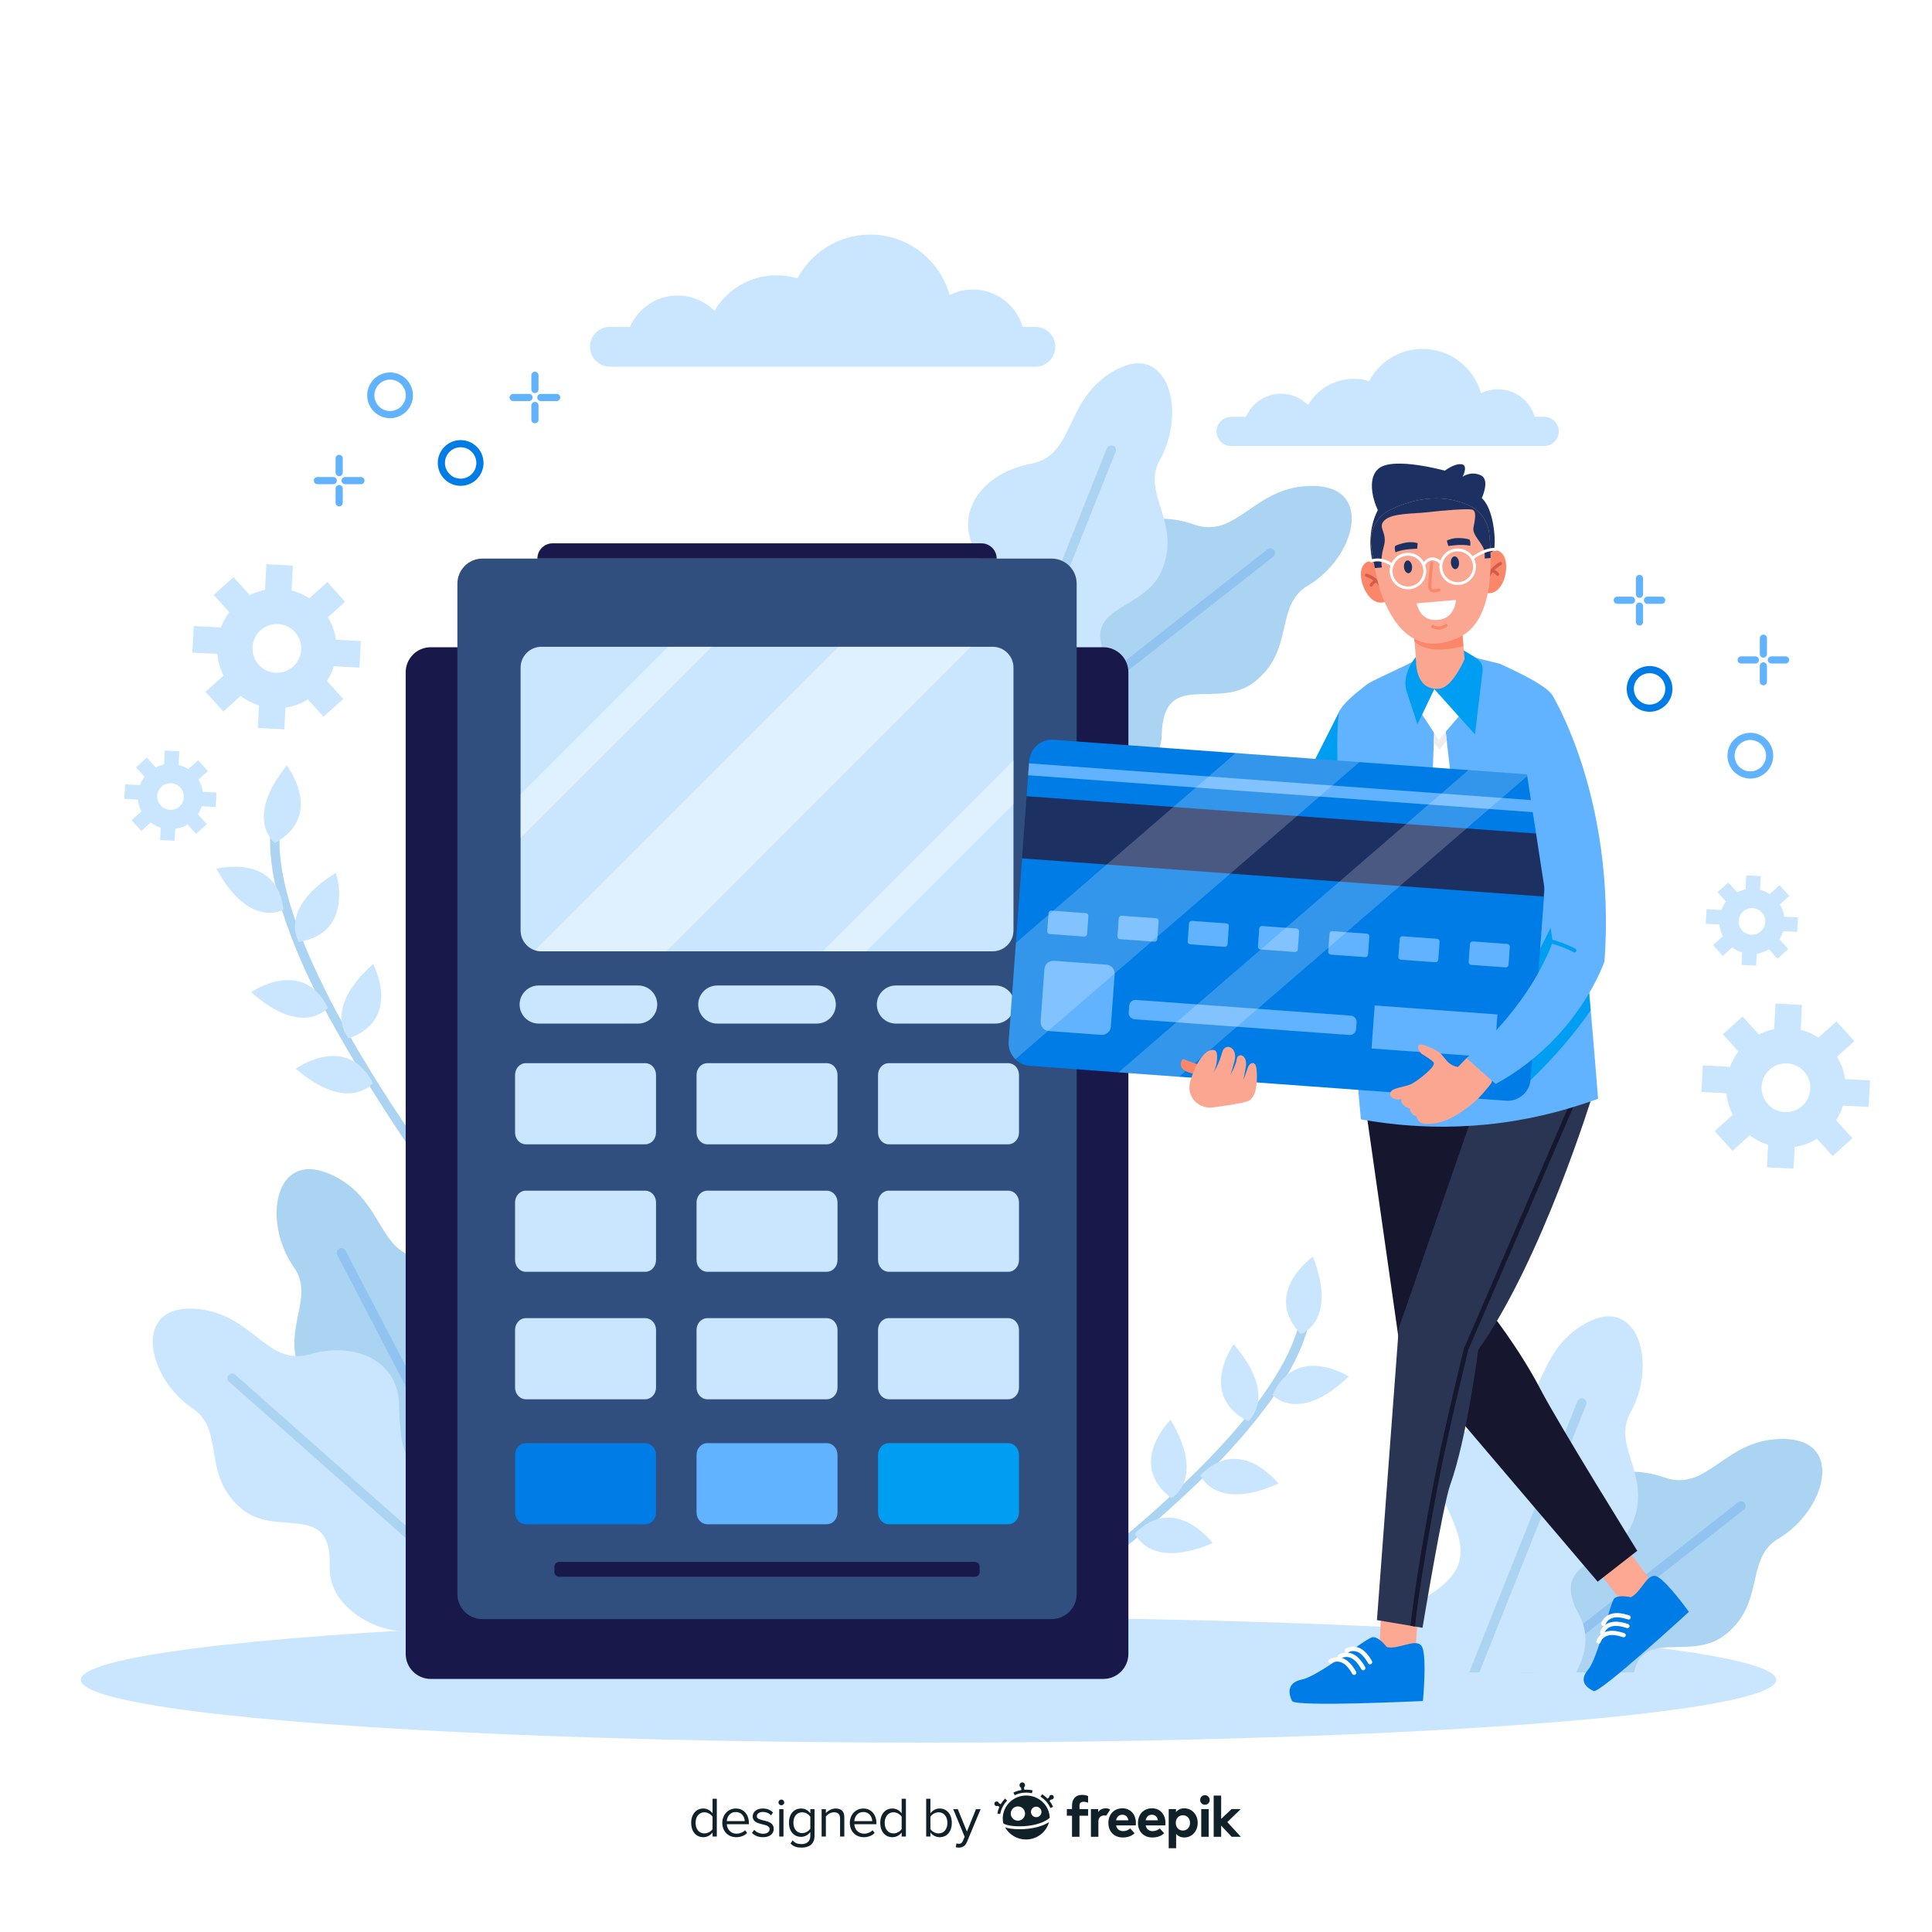 <?xml version="1.0" encoding="utf-8"?>
<!-- Generator: Adobe Illustrator 27.5.0, SVG Export Plug-In . SVG Version: 6.00 Build 0)  -->
<svg version="1.1" xmlns="http://www.w3.org/2000/svg" xmlns:xlink="http://www.w3.org/1999/xlink" x="0px" y="0px"
	 viewBox="0 0 500 500" style="enable-background:new 0 0 500 500;" xml:space="preserve">
<g id="BACKGROUND">
	<rect style="fill:#FFFFFF;" width="500" height="500"/>
</g>
<g id="OBJECTS">
	<g>
		<path style="fill:#CAE6FE;" d="M273.123,89.751c0,1.414-0.577,2.704-1.515,3.637c-0.927,0.939-2.217,1.516-3.631,1.516H157.833
			c-2.829,0-5.146-2.318-5.146-5.152c0-1.415,0.577-2.704,1.516-3.637c0.927-0.939,2.217-1.516,3.631-1.516h5.206
			c2.056-4.778,6.805-8.118,12.331-8.118c3.72,0,7.083,1.515,9.52,3.958c3.245-5.503,9.229-9.199,16.081-9.199
			c1.884,0,3.697,0.285,5.408,0.802c3.584-6.739,10.667-11.327,18.833-11.327c9.806,0,18.054,6.62,20.544,15.63
			c1.807-0.903,3.845-1.42,6.008-1.42c6.115,0,11.274,4.083,12.896,9.675h3.316C270.805,84.599,273.123,86.916,273.123,89.751z"/>
		<path style="fill:#CAE6FE;" d="M403.406,111.653c0,1.04-0.424,1.989-1.114,2.675c-0.682,0.69-1.63,1.114-2.67,1.114h-81
			c-2.081,0-3.785-1.705-3.785-3.789c0-1.04,0.424-1.989,1.115-2.675c0.682-0.691,1.63-1.115,2.67-1.115h3.828
			c1.512-3.514,5.004-5.97,9.068-5.97c2.736,0,5.209,1.114,7.001,2.91c2.386-4.047,6.787-6.765,11.826-6.765
			c1.385,0,2.718,0.21,3.977,0.59c2.635-4.956,7.845-8.33,13.85-8.33c7.211,0,13.277,4.869,15.108,11.494
			c1.328-0.664,2.827-1.045,4.418-1.045c4.497,0,8.291,3.002,9.484,7.115h2.439C401.702,107.864,403.406,109.569,403.406,111.653z"
			/>
		<path style="fill:#CAE6FE;" d="M459.14,266.35c-1.362,0.273-2.69,0.729-3.955,1.373l-4.204-4.666l-5.113,4.607l4.026,4.466
			c-0.935,1.225-1.662,2.559-2.182,3.959l-7.024-0.365l-0.358,6.873l6.48,0.336c0.177,1.926,0.71,3.822,1.611,5.591l-4.666,4.206
			l4.607,5.113l4.466-4.025c1.455,1.11,3.068,1.922,4.759,2.448l-0.304,5.828l6.873,0.357l0.292-5.63
			c2.023-0.294,3.999-0.995,5.807-2.096l4.024,4.466l5.113-4.607l-4.206-4.666c0.772-1.192,1.364-2.465,1.776-3.791l6.638,0.346
			l0.358-6.873l-6.441-0.334c-0.294-2.023-0.995-4-2.096-5.807l4.466-4.024l-4.607-5.113l-4.666,4.204
			c-1.431-0.925-2.979-1.606-4.591-2.015l0.335-6.439l-6.873-0.358L459.14,266.35z M466.89,277.285
			c2.329,2.584,2.12,6.58-0.464,8.909c-2.584,2.329-6.58,2.12-8.909-0.464c-2.329-2.584-2.121-6.58,0.464-8.909
			C460.565,274.493,464.561,274.701,466.89,277.285z"/>
		<path style="fill:#CAE6FE;" d="M68.581,152.65c-1.362,0.273-2.691,0.73-3.956,1.373l-4.204-4.666l-5.113,4.607l4.026,4.466
			c-0.935,1.225-1.662,2.559-2.182,3.959l-7.024-0.365l-0.359,6.873l6.48,0.336c0.177,1.926,0.71,3.822,1.611,5.591l-4.666,4.206
			l4.607,5.113l4.466-4.025c1.455,1.109,3.068,1.922,4.759,2.448l-0.303,5.828l6.873,0.357l0.292-5.63
			c2.023-0.294,3.999-0.995,5.807-2.096l4.024,4.466l5.113-4.607l-4.206-4.666c0.772-1.192,1.364-2.465,1.776-3.791l6.638,0.346
			l0.358-6.873l-6.441-0.334c-0.294-2.023-0.995-3.999-2.096-5.807l4.466-4.024l-4.607-5.113l-4.666,4.204
			c-1.431-0.925-2.979-1.606-4.591-2.015l0.335-6.439l-6.873-0.358L68.581,152.65z M76.33,163.586
			c2.329,2.584,2.12,6.58-0.464,8.909c-2.584,2.329-6.58,2.12-8.909-0.464c-2.329-2.584-2.121-6.58,0.464-8.909
			C70.005,160.794,74.001,161.002,76.33,163.586z"/>
		<path style="fill:#CAE6FE;" d="M451.738,230.179c-0.744,0.149-1.47,0.399-2.162,0.75l-2.298-2.55l-2.794,2.518l2.2,2.441
			c-0.511,0.669-0.908,1.399-1.193,2.164l-3.839-0.2l-0.196,3.756l3.541,0.184c0.097,1.053,0.388,2.089,0.88,3.055l-2.55,2.299
			l2.518,2.794l2.441-2.2c0.796,0.606,1.677,1.05,2.601,1.338l-0.166,3.185l3.756,0.195l0.16-3.077
			c1.106-0.161,2.186-0.543,3.174-1.145l2.199,2.441l2.794-2.518l-2.299-2.55c0.422-0.652,0.745-1.348,0.971-2.072l3.628,0.189
			l0.196-3.756l-3.52-0.183c-0.161-1.106-0.543-2.186-1.146-3.174l2.441-2.199l-2.518-2.794l-2.55,2.298
			c-0.782-0.506-1.628-0.878-2.509-1.101l0.183-3.519l-3.756-0.196L451.738,230.179z M455.973,236.155
			c1.272,1.412,1.159,3.596-0.253,4.869c-1.412,1.273-3.596,1.159-4.869-0.253c-1.273-1.412-1.159-3.596,0.253-4.869
			C452.516,234.629,454.7,234.743,455.973,236.155z"/>
		<path style="fill:#CAE6FE;" d="M42.46,197.86c-0.744,0.149-1.471,0.399-2.162,0.75l-2.298-2.55l-2.794,2.518l2.2,2.441
			c-0.511,0.669-0.908,1.399-1.193,2.164l-3.839-0.2l-0.196,3.756l3.541,0.184c0.097,1.053,0.388,2.089,0.88,3.055l-2.55,2.299
			l2.518,2.794l2.441-2.2c0.796,0.606,1.677,1.05,2.601,1.338l-0.166,3.185l3.756,0.195l0.16-3.077
			c1.106-0.161,2.186-0.543,3.174-1.145l2.199,2.441l2.794-2.518l-2.299-2.55c0.422-0.652,0.745-1.347,0.971-2.072l3.628,0.189
			l0.196-3.756l-3.52-0.183c-0.161-1.106-0.543-2.186-1.146-3.174l2.441-2.199l-2.518-2.794l-2.55,2.298
			c-0.782-0.506-1.628-0.878-2.509-1.101l0.183-3.519l-3.756-0.196L42.46,197.86z M46.695,203.837
			c1.273,1.412,1.159,3.596-0.253,4.869c-1.413,1.272-3.596,1.159-4.869-0.253c-1.273-1.412-1.159-3.596,0.253-4.869
			C43.239,202.311,45.423,202.424,46.695,203.837z"/>
	</g>
	<ellipse style="fill:#CAE6FE;" cx="240.29" cy="434.738" rx="219.382" ry="16.262"/>
	<g>
		<g>
			<g>
				<path style="fill:#61B3FF;" d="M452.987,189.65c3.264,0,5.92,2.656,5.92,5.92c0,3.264-2.656,5.92-5.92,5.92
					c-3.264,0-5.92-2.656-5.92-5.92C447.067,192.306,449.723,189.65,452.987,189.65z M452.987,199.633
					c2.24,0,4.063-1.822,4.063-4.063c0-2.24-1.822-4.063-4.063-4.063c-2.24,0-4.063,1.822-4.063,4.063
					C448.924,197.81,450.746,199.633,452.987,199.633z"/>
			</g>
			<g>
				<g>
					<path style="fill:#007CE6;" d="M426.909,172.364c3.264,0,5.92,2.656,5.92,5.92c0,3.264-2.656,5.92-5.92,5.92
						c-3.264,0-5.92-2.656-5.92-5.92C420.989,175.02,423.645,172.364,426.909,172.364z M426.909,182.346
						c2.24,0,4.063-1.822,4.063-4.063c0-2.24-1.822-4.063-4.063-4.063c-2.24,0-4.063,1.822-4.063,4.063
						C422.846,180.524,424.669,182.346,426.909,182.346z"/>
				</g>
			</g>
			<g>
				<g>
					<g>
						<path style="fill:#61B3FF;" d="M424.295,155.945c0.513,0,0.928,0.416,0.928,0.929v4.095c0,0.513-0.416,0.928-0.928,0.928
							s-0.929-0.416-0.929-0.928v-4.095C423.366,156.361,423.782,155.945,424.295,155.945z"/>
					</g>
					<g>
						<path style="fill:#61B3FF;" d="M424.295,148.779c0.513,0,0.928,0.416,0.928,0.928v4.095c0,0.513-0.416,0.928-0.928,0.928
							s-0.929-0.416-0.929-0.928v-4.095C423.366,149.195,423.782,148.779,424.295,148.779z"/>
					</g>
				</g>
				<g>
					<g>
						<path style="fill:#61B3FF;" d="M418.547,154.409h3.679c0.513,0,0.929,0.416,0.929,0.929c0,0.513-0.416,0.929-0.929,0.929
							h-3.679c-0.513,0-0.928-0.416-0.928-0.929C417.618,154.825,418.034,154.409,418.547,154.409z"/>
					</g>
					<g>
						<path style="fill:#61B3FF;" d="M426.364,154.409h3.678c0.513,0,0.928,0.416,0.928,0.929c0,0.513-0.416,0.929-0.928,0.929
							h-3.678c-0.513,0-0.929-0.416-0.929-0.929C425.436,154.825,425.851,154.409,426.364,154.409z"/>
					</g>
				</g>
			</g>
			<g>
				<g>
					<g>
						<g>
							<path style="fill:#61B3FF;" d="M456.362,171.403c0.513,0,0.929,0.416,0.929,0.928v4.095c0,0.513-0.416,0.928-0.929,0.928
								c-0.513,0-0.929-0.416-0.929-0.928v-4.095C455.433,171.819,455.849,171.403,456.362,171.403z"/>
						</g>
						<g>
							<path style="fill:#61B3FF;" d="M456.362,164.237c0.513,0,0.929,0.416,0.929,0.929v4.095c0,0.513-0.416,0.929-0.929,0.929
								c-0.513,0-0.929-0.416-0.929-0.929v-4.095C455.433,164.653,455.849,164.237,456.362,164.237z"/>
						</g>
					</g>
					<g>
						<g>
							<path style="fill:#61B3FF;" d="M450.614,169.867h3.679c0.513,0,0.929,0.416,0.929,0.929c0,0.513-0.416,0.929-0.929,0.929
								h-3.679c-0.513,0-0.928-0.416-0.928-0.929C449.685,170.283,450.101,169.867,450.614,169.867z"/>
						</g>
						<g>
							<path style="fill:#61B3FF;" d="M458.431,169.867h3.679c0.513,0,0.928,0.416,0.928,0.929c0,0.513-0.416,0.929-0.928,0.929
								h-3.679c-0.513,0-0.928-0.416-0.928-0.929C457.503,170.283,457.919,169.867,458.431,169.867z"/>
						</g>
					</g>
				</g>
			</g>
		</g>
		<g>
			<g>
				<g>
					<path style="fill:#61B3FF;" d="M100.952,108.231c-3.264,0-5.92-2.656-5.92-5.92c0-3.264,2.656-5.92,5.92-5.92
						s5.92,2.656,5.92,5.92C106.871,105.576,104.216,108.231,100.952,108.231z M100.952,106.374c2.24,0,4.063-1.823,4.063-4.063
						c0-2.24-1.822-4.063-4.063-4.063c-2.24,0-4.063,1.823-4.063,4.063C96.889,104.552,98.711,106.374,100.952,106.374z"/>
				</g>
			</g>
			<g>
				<g>
					<path style="fill:#007CE6;" d="M119.216,125.734c-3.264,0-5.92-2.656-5.92-5.92c0-3.264,2.656-5.92,5.92-5.92
						c3.264,0,5.92,2.656,5.92,5.92C125.136,123.078,122.48,125.734,119.216,125.734z M119.216,123.877
						c2.24,0,4.063-1.823,4.063-4.063c0-2.24-1.822-4.063-4.063-4.063c-2.24,0-4.063,1.822-4.063,4.063
						C115.153,122.054,116.976,123.877,119.216,123.877z"/>
				</g>
			</g>
			<g>
				<g>
					<g>
						<path style="fill:#61B3FF;" d="M137.833,102.871c0-0.513-0.416-0.929-0.929-0.929h-4.095c-0.513,0-0.929,0.416-0.929,0.929
							c0,0.513,0.416,0.928,0.929,0.928h4.095C137.417,103.799,137.833,103.384,137.833,102.871z"/>
					</g>
					<g>
						<path style="fill:#61B3FF;" d="M144.999,102.871c0-0.513-0.416-0.929-0.929-0.929h-4.095c-0.513,0-0.929,0.416-0.929,0.929
							c0,0.513,0.416,0.928,0.929,0.928h4.095C144.583,103.799,144.999,103.384,144.999,102.871z"/>
					</g>
				</g>
				<g>
					<g>
						<path style="fill:#61B3FF;" d="M139.368,108.619v-3.678c0-0.513-0.416-0.929-0.928-0.929c-0.513,0-0.929,0.416-0.929,0.929
							v3.678c0,0.513,0.416,0.929,0.929,0.929C138.953,109.547,139.368,109.132,139.368,108.619z"/>
					</g>
					<g>
						<path style="fill:#61B3FF;" d="M139.368,100.801v-3.678c0-0.513-0.416-0.928-0.928-0.928c-0.513,0-0.929,0.416-0.929,0.928
							v3.678c0,0.513,0.416,0.929,0.929,0.929C138.953,101.73,139.368,101.314,139.368,100.801z"/>
					</g>
				</g>
			</g>
			<g>
				<g>
					<g>
						<g>
							<path style="fill:#61B3FF;" d="M87.17,124.382c0-0.513-0.416-0.929-0.929-0.929h-4.095c-0.513,0-0.929,0.416-0.929,0.929
								c0,0.513,0.416,0.929,0.929,0.929h4.095C86.754,125.31,87.17,124.895,87.17,124.382z"/>
						</g>
						<g>
							<g>
								<path style="fill:#61B3FF;" d="M94.336,124.382c0-0.513-0.416-0.929-0.929-0.929h-4.095c-0.513,0-0.929,0.416-0.929,0.929
									c0,0.513,0.416,0.929,0.929,0.929h4.095C93.92,125.31,94.336,124.895,94.336,124.382z"/>
							</g>
						</g>
					</g>
					<g>
						<g>
							<path style="fill:#61B3FF;" d="M88.705,130.13v-3.678c0-0.513-0.416-0.929-0.929-0.929c-0.513,0-0.929,0.416-0.929,0.929
								v3.678c0,0.513,0.416,0.929,0.929,0.929C88.289,131.058,88.705,130.643,88.705,130.13z"/>
						</g>
						<g>
							<path style="fill:#61B3FF;" d="M88.705,122.312v-3.679c0-0.513-0.416-0.929-0.929-0.929c-0.513,0-0.929,0.416-0.929,0.929
								v3.679c0,0.513,0.416,0.929,0.929,0.929C88.289,123.241,88.705,122.825,88.705,122.312z"/>
						</g>
					</g>
				</g>
			</g>
		</g>
	</g>
	<g>
		<g>
			<g>
				<g>
					<path style="fill:#ABD3F2;" d="M274.967,413.579c16.88-13.065,33.742-27.71,43.767-38.722
						c13.097-14.387,20.062-26.828,20.701-36.977c0.042-0.673-0.469-1.253-1.142-1.295c-0.673-0.042-1.253,0.469-1.295,1.142
						c-1.117,17.742-23.455,43.581-64.632,74.79L274.967,413.579z"/>
				</g>
			</g>
			<path style="fill:#CAE6FE;" d="M329.341,361.059c0,0,6.783,7.622,19.718-4.828C349.059,356.231,335.366,347.508,329.341,361.059z
				"/>
			<path style="fill:#CAE6FE;" d="M323.004,367.822c0,0,7.988-6.349-3.723-19.956C319.281,347.866,309.81,361.052,323.004,367.822z"
				/>
			<path style="fill:#CAE6FE;" d="M336.649,345.287c0,0,9.647-3.322,3.143-20.055C339.792,325.232,326.467,334.506,336.649,345.287z
				"/>
			<path style="fill:#CAE6FE;" d="M310.676,381.822c0,0,3.805,9.467,20.189,2.126C330.865,383.948,320.93,371.109,310.676,381.822z"
				/>
			<path style="fill:#CAE6FE;" d="M303.178,387.735c0,0,8.965-4.872-0.216-20.299C302.962,367.436,291.354,378.785,303.178,387.735z
				"/>
			<path style="fill:#CAE6FE;" d="M293.715,396.851c0,0,3.625,9.538,20.145,2.509C313.86,399.359,304.171,386.334,293.715,396.851z"
				/>
		</g>
		<g>
			<g>
				<path style="fill:#ABD3F2;" d="M109.325,301.902c-12.143-17.554-23.793-36.609-30.022-50.136
					c-8.138-17.671-11.019-31.635-8.562-41.503c0.163-0.654,0.825-1.052,1.479-0.89c0.654,0.163,1.053,0.825,0.89,1.479
					c-4.296,17.25,9.191,48.631,39.015,90.823L109.325,301.902z"/>
			</g>
			<path style="fill:#CAE6FE;" d="M73.36,235.408c0,0-8.769,5.216-17.338-10.56C56.023,224.848,71.71,220.671,73.36,235.408z"/>
			<path style="fill:#CAE6FE;" d="M77.357,243.77c0,0-5.696-8.465,9.578-17.898C86.936,225.872,91.98,241.302,77.357,243.77z"/>
			<path style="fill:#CAE6FE;" d="M71.159,218.166c0,0-8.192-6.082,3.063-20.068C74.222,198.098,84.122,210.964,71.159,218.166z"/>
			<path style="fill:#CAE6FE;" d="M84.879,260.84c0,0-6.488,7.875-19.888-4.073C64.992,256.768,78.341,247.53,84.879,260.84z"/>
			<path style="fill:#CAE6FE;" d="M90.241,268.742c0,0-7.074-7.353,6.339-19.285C96.58,249.457,104.216,263.783,90.241,268.742z"/>
			<path style="fill:#CAE6FE;" d="M96.507,280.291c0,0-6.337,7.997-19.961-3.695C76.545,276.596,89.718,267.107,96.507,280.291z"/>
		</g>
		<g>
			<g>
				<path style="fill:#ABD3F2;" d="M340.1,125.763c-15.581-0.359-19.72,13.983-31.164,9.957
					c-11.442-4.025-22.544,0.399-23.645,11.049c-1.1,10.653-1.315,18.554-14.263,19.398c-12.947,0.842-23.365,13.491-16.153,22.154
					c1.793,2.158,3.74,4.491,5.651,6.775c0.522,0.624,1.042,1.246,1.554,1.858c0.118,0.143,0.236,0.285,0.354,0.425
					c7.687,9.19,21.12,11.309,31.063,4.625c4.025-2.706,7.029-6.527,7.168-11.914c0.44-16.869,14.146-6.317,23.663-13.381
					c10.965-8.134,5.342-19.962,14.114-25.13C350.643,144.39,355.681,126.122,340.1,125.763z"/>
				<g>
					<path style="fill:#90C3EF;" d="M328.023,142.161l-67.497,52.935c0.522,0.624,1.042,1.246,1.554,1.858l67.436-52.886
						c0.526-0.413,0.619-1.174,0.207-1.7C329.31,141.842,328.549,141.749,328.023,142.161z"/>
				</g>
			</g>
			<g>
				<path style="fill:#CAE6FE;" d="M288.673,95.779c-13.655,7.513-10.033,21.994-21.951,24.258
					c-11.916,2.264-19.295,11.664-14.901,21.427c4.398,9.765,8.179,16.706-2.595,23.937c-10.774,7.229-13.432,23.399-2.845,27.27
					c2.635,0.966,5.489,2.006,8.289,3.022c0.765,0.277,1.527,0.555,2.277,0.827c0.174,0.064,0.347,0.128,0.52,0.19
					c11.262,4.087,23.943-0.825,29.185-11.597c2.122-4.361,2.802-9.174,0.217-13.903c-8.089-14.81,9.061-12.565,13.745-23.453
					c5.398-12.54-5.404-19.945-0.412-28.819C307.143,106.593,302.328,88.265,288.673,95.779z"/>
				<g>
					<path style="fill:#ABD3F2;" d="M286.463,116.024l-31.793,79.669c0.765,0.277,1.527,0.555,2.277,0.827l31.765-79.597
						c0.248-0.621-0.054-1.326-0.675-1.574C287.416,115.101,286.71,115.403,286.463,116.024z"/>
				</g>
			</g>
		</g>
		<g>
			<g>
				<path style="fill:#ABD3F2;" d="M85.194,303.768c14.343,6.097,12.201,20.869,24.288,21.919
					c12.084,1.049,20.374,9.657,16.987,19.814c-3.389,10.159-6.451,17.446,4.998,23.553c11.449,6.104,15.726,21.923,5.583,26.843
					c-2.524,1.227-5.259,2.549-7.941,3.843c-0.733,0.353-1.463,0.706-2.182,1.052c-0.166,0.081-0.333,0.163-0.498,0.242
					c-10.792,5.203-23.904,1.596-30.207-8.592c-2.551-4.125-3.713-8.844-1.619-13.81c6.553-15.55-10.283-11.587-16.042-21.946
					c-6.636-11.931,3.363-20.389-2.499-28.713C67.91,316.392,70.85,297.672,85.194,303.768z"/>
				<g>
					<path style="fill:#90C3EF;" d="M89.436,323.687l39.672,76.053c-0.733,0.353-1.463,0.706-2.182,1.052L87.29,324.808
						c-0.309-0.593-0.08-1.325,0.513-1.634C88.395,322.865,89.127,323.094,89.436,323.687z"/>
				</g>
			</g>
			<g>
				<path style="fill:#CAE6FE;" d="M49.771,338.68c15.575,0.564,18.857,15.126,30.52,11.784c11.66-3.341,22.48,1.733,22.95,12.429
					c0.467,10.7,0.214,18.599,13.089,20.208c12.875,1.607,22.525,14.85,14.813,23.072c-1.918,2.048-3.999,4.261-6.042,6.428
					c-0.558,0.591-1.114,1.182-1.661,1.763c-0.126,0.135-0.252,0.271-0.379,0.404c-8.217,8.719-21.753,10.038-31.282,2.778
					c-3.857-2.94-6.631-6.932-6.45-12.318c0.559-16.865-13.747-7.143-22.829-14.758c-10.464-8.769-4.15-20.243-12.602-25.921
					C38.144,356.65,34.196,338.116,49.771,338.68z"/>
				<g>
					<path style="fill:#ABD3F2;" d="M60.856,355.765l64.245,56.837c-0.558,0.591-1.114,1.182-1.661,1.763l-64.187-56.785
						c-0.5-0.443-0.549-1.208-0.105-1.709C59.59,355.369,60.356,355.322,60.856,355.765z"/>
				</g>
			</g>
		</g>
		<g>
			<g>
				<path style="fill:#ABD3F2;" d="M422.872,432.81c2.446-11.188,14.572-3.033,23.232-9.46c10.965-8.134,5.342-19.962,14.114-25.13
					c12.2-7.19,17.239-25.458,1.657-25.817c-15.581-0.359-19.72,13.983-31.164,9.957c-11.442-4.025-22.543,0.399-23.645,11.049
					c-1.1,10.653-1.315,18.554-14.263,19.398c-11.91,0.774-21.678,11.539-17.553,20.003H422.872z"/>
				<g>
					<g>
						<path style="fill:#90C3EF;" d="M397.608,432.81l53.685-42.102c0.526-0.413,0.619-1.174,0.206-1.7
							c-0.413-0.526-1.174-0.619-1.7-0.206l-56.115,44.008H397.608z"/>
					</g>
				</g>
			</g>
			<g>
				<path style="fill:#CAE6FE;" d="M407.878,432.81c0.191-0.347,0.376-0.699,0.551-1.058c2.122-4.361,2.802-9.174,0.217-13.903
					c-8.089-14.809,9.061-12.565,13.745-23.453c5.398-12.54-5.404-19.945-0.412-28.819c6.941-12.344,2.125-30.672-11.529-23.159
					c-13.655,7.513-10.033,21.994-21.951,24.258c-11.916,2.264-19.295,11.664-14.901,21.428c4.398,9.765,8.179,16.705-2.595,23.937
					c-7.439,4.991-11.006,14.244-9.018,20.769H407.878z"/>
				<g>
					<path style="fill:#ABD3F2;" d="M382.853,432.81l27.635-69.247c0.248-0.621-0.054-1.326-0.675-1.574
						c-0.621-0.248-1.326,0.054-1.574,0.675l-27.993,70.146H382.853z"/>
				</g>
			</g>
		</g>
	</g>
	<g>
		<g>
			<path style="fill:#18184B;" d="M285.539,434.505H111.476c-3.581,0-6.484-2.903-6.484-6.484V173.987
				c0-3.581,2.903-6.484,6.484-6.484h174.064c3.581,0,6.484,2.903,6.484,6.484v254.034
				C292.024,431.602,289.12,434.505,285.539,434.505z"/>
		</g>
		<g>
			<path style="fill:#304E7E;" d="M272.158,419.024h-147.3c-3.581,0-6.484-2.903-6.484-6.484V151.045
				c0-3.581,2.903-6.484,6.484-6.484h147.3c3.581,0,6.484,2.903,6.484,6.484V412.54
				C278.642,416.121,275.739,419.024,272.158,419.024z"/>
		</g>
		<g>
			<path style="fill:#18184B;" d="M139.074,144.561L139.074,144.561H257.94l0,0c0-2.182-1.769-3.952-3.952-3.952H143.026
				C140.844,140.609,139.074,142.379,139.074,144.561z"/>
		</g>
		<g>
			<path style="fill:#18184B;" d="M252.313,408.064H144.701c-0.673,0-1.219-0.546-1.219-1.219v-1.411
				c0-0.673,0.546-1.219,1.219-1.219h107.612c0.673,0,1.219,0.546,1.219,1.219v1.411
				C253.532,407.518,252.986,408.064,252.313,408.064z"/>
		</g>
		<g>
			<g>
				<path style="fill:#CAE6FE;" d="M262.286,172.777v68.026c0,2.982-2.417,5.398-5.398,5.398h-116.76
					c-0.591,0-1.156-0.093-1.688-0.268c-2.157-0.71-3.711-2.74-3.711-5.131v-68.026c0-2.978,2.417-5.395,5.398-5.395h116.76
					C259.869,167.382,262.286,169.799,262.286,172.777z"/>
				<path style="opacity:0.4;fill:#FFFFFF;" d="M251.288,167.382l-78.815,78.819h-32.346c-0.591,0-1.156-0.093-1.688-0.268
					l78.547-78.551H251.288z"/>
				<polygon style="opacity:0.4;fill:#FFFFFF;" points="184.207,167.382 134.729,216.856 134.729,205.572 172.919,167.382 				"/>
				<polygon style="opacity:0.4;fill:#FFFFFF;" points="262.286,196.82 262.286,208.104 224.189,246.201 212.905,246.201 				"/>
			</g>
			<g>
				<path style="fill:#CAE6FE;" d="M165.161,264.901h-25.757c-2.722,0-4.929-2.207-4.929-4.929l0,0c0-2.722,2.207-4.929,4.929-4.929
					h25.757c2.722,0,4.929,2.207,4.929,4.929l0,0C170.09,262.694,167.883,264.901,165.161,264.901z"/>
				<path style="fill:#CAE6FE;" d="M211.386,264.901h-25.757c-2.722,0-4.929-2.207-4.929-4.929l0,0c0-2.722,2.207-4.929,4.929-4.929
					h25.757c2.722,0,4.929,2.207,4.929,4.929l0,0C216.315,262.694,214.108,264.901,211.386,264.901z"/>
				<path style="fill:#CAE6FE;" d="M257.611,264.901h-25.757c-2.722,0-4.929-2.207-4.929-4.929l0,0c0-2.722,2.207-4.929,4.929-4.929
					h25.757c2.722,0,4.929,2.207,4.929,4.929l0,0C262.54,262.694,260.333,264.901,257.611,264.901z"/>
			</g>
			<g>
				<g>
					<path style="fill:#CAE6FE;" d="M167.015,296.143h-30.953c-1.527,0-2.764-1.368-2.764-3.056v-14.879
						c0-1.688,1.238-3.056,2.764-3.056h30.953c1.527,0,2.765,1.368,2.765,3.056v14.879
						C169.78,294.775,168.542,296.143,167.015,296.143z"/>
					<path style="fill:#CAE6FE;" d="M213.984,296.143h-30.953c-1.527,0-2.765-1.368-2.765-3.056v-14.879
						c0-1.688,1.238-3.056,2.765-3.056h30.953c1.527,0,2.765,1.368,2.765,3.056v14.879
						C216.748,294.775,215.511,296.143,213.984,296.143z"/>
					<path style="fill:#CAE6FE;" d="M260.952,296.143h-30.953c-1.527,0-2.764-1.368-2.764-3.056v-14.879
						c0-1.688,1.238-3.056,2.764-3.056h30.953c1.527,0,2.765,1.368,2.765,3.056v14.879
						C263.717,294.775,262.479,296.143,260.952,296.143z"/>
				</g>
				<g>
					<path style="fill:#CAE6FE;" d="M167.015,329.136h-30.953c-1.527,0-2.764-1.368-2.764-3.056v-14.879
						c0-1.688,1.238-3.056,2.764-3.056h30.953c1.527,0,2.765,1.368,2.765,3.056v14.879
						C169.78,327.768,168.542,329.136,167.015,329.136z"/>
					<path style="fill:#CAE6FE;" d="M213.984,329.136h-30.953c-1.527,0-2.765-1.368-2.765-3.056v-14.879
						c0-1.688,1.238-3.056,2.765-3.056h30.953c1.527,0,2.765,1.368,2.765,3.056v14.879
						C216.748,327.768,215.511,329.136,213.984,329.136z"/>
					<path style="fill:#CAE6FE;" d="M260.952,329.136h-30.953c-1.527,0-2.764-1.368-2.764-3.056v-14.879
						c0-1.688,1.238-3.056,2.764-3.056h30.953c1.527,0,2.765,1.368,2.765,3.056v14.879
						C263.717,327.768,262.479,329.136,260.952,329.136z"/>
				</g>
				<g>
					<path style="fill:#CAE6FE;" d="M167.015,362.129h-30.953c-1.527,0-2.764-1.368-2.764-3.056v-14.879
						c0-1.688,1.238-3.056,2.764-3.056h30.953c1.527,0,2.765,1.368,2.765,3.056v14.879
						C169.78,360.761,168.542,362.129,167.015,362.129z"/>
					<path style="fill:#CAE6FE;" d="M213.984,362.129h-30.953c-1.527,0-2.765-1.368-2.765-3.056v-14.879
						c0-1.688,1.238-3.056,2.765-3.056h30.953c1.527,0,2.765,1.368,2.765,3.056v14.879
						C216.748,360.761,215.511,362.129,213.984,362.129z"/>
					<path style="fill:#CAE6FE;" d="M260.952,362.129h-30.953c-1.527,0-2.764-1.368-2.764-3.056v-14.879
						c0-1.688,1.238-3.056,2.764-3.056h30.953c1.527,0,2.765,1.368,2.765,3.056v14.879
						C263.717,360.761,262.479,362.129,260.952,362.129z"/>
				</g>
				<g>
					<path style="fill:#007CE6;" d="M167.015,394.475h-30.953c-1.527,0-2.764-1.368-2.764-3.056v-14.879
						c0-1.688,1.238-3.056,2.764-3.056h30.953c1.527,0,2.765,1.368,2.765,3.056v14.879
						C169.78,393.107,168.542,394.475,167.015,394.475z"/>
					<path style="fill:#61B3FF;" d="M213.984,394.475h-30.953c-1.527,0-2.765-1.368-2.765-3.056v-14.879
						c0-1.688,1.238-3.056,2.765-3.056h30.953c1.527,0,2.765,1.368,2.765,3.056v14.879
						C216.748,393.107,215.511,394.475,213.984,394.475z"/>
					<path style="fill:#009EF3;" d="M260.952,394.475h-30.953c-1.527,0-2.764-1.368-2.764-3.056v-14.879
						c0-1.688,1.238-3.056,2.764-3.056h30.953c1.527,0,2.765,1.368,2.765,3.056v14.879
						C263.717,393.107,262.479,394.475,260.952,394.475z"/>
				</g>
			</g>
		</g>
	</g>
	<g>
		<g>
			<g>
				<g>
					<path style="fill:#FDA893;" d="M420.727,400.341l6.609,8.914c0,0-1.333,3.887-6.445,6.788l-7.914-10.264L420.727,400.341z"/>
					<g>
						<g>
							<path style="fill:#007CE6;" d="M422.084,413.357c0,0-3.171-0.733-4.285,0.301c-1.114,1.034-4.18,15.379-6.812,18.473
								c-2.632,3.094-0.093,4.827,1.467,5.502c1.561,0.675,24.632-20.49,24.632-20.49s-5.41-7.54-8.069-9.042
								C426.359,406.599,424.975,411.897,422.084,413.357z"/>
						</g>
						<g>
							<g>
								<path style="fill:#FFFFFF;" d="M421.374,421.32c0.139-0.055,0.255-0.161,0.314-0.306c0.114-0.281-0.03-0.599-0.323-0.709
									c-0.098-0.037-2.419-0.901-4.247-0.523c-2.433,0.501-2.99,2.487-3.013,2.571c-0.078,0.292,0.105,0.591,0.41,0.667
									c0.304,0.076,0.615-0.1,0.693-0.393c0.015-0.054,0.42-1.416,2.152-1.775c1.49-0.308,3.57,0.464,3.591,0.472
									C421.093,421.376,421.244,421.371,421.374,421.32z"/>
							</g>
							<g>
								<path style="fill:#FFFFFF;" d="M421.685,419.097c0.139-0.054,0.255-0.161,0.314-0.306c0.114-0.281-0.03-0.599-0.323-0.71
									c-0.098-0.037-2.419-0.902-4.247-0.523c-2.435,0.501-2.991,2.487-3.013,2.571c-0.079,0.292,0.105,0.591,0.409,0.667
									c0.304,0.076,0.615-0.1,0.693-0.393c0.016-0.054,0.421-1.417,2.152-1.776c1.496-0.309,3.57,0.465,3.591,0.472
									C421.404,419.153,421.554,419.148,421.685,419.097z"/>
							</g>
							<g>
								<path style="fill:#FFFFFF;" d="M420.405,423.682c0.139-0.055,0.255-0.161,0.314-0.306c0.114-0.281-0.03-0.599-0.323-0.71
									c-0.098-0.037-2.419-0.901-4.247-0.523c-2.435,0.501-2.991,2.487-3.013,2.572c-0.078,0.292,0.105,0.591,0.41,0.667
									c0.304,0.076,0.615-0.1,0.693-0.393c0.016-0.054,0.421-1.417,2.152-1.775c1.496-0.309,3.57,0.464,3.591,0.472
									C420.124,423.738,420.275,423.733,420.405,423.682z"/>
							</g>
						</g>
					</g>
				</g>
				<g>
					<path style="fill:#16162F;" d="M380.419,280.435l4.809,58.527c0,0,7.841,9.794,13.478,20.643
						c4.731,9.106,25.013,41.739,25.013,41.739l-10.245,7.993l-51.105-60.074l-10.002-70.067L380.419,280.435z"/>
				</g>
			</g>
			<g>
				<g>
					<path style="fill:#FDA893;" d="M367.173,415.226l-0.802,11.348c0,0-3.604,2.269-9.473,1.347l0.689-13.26L367.173,415.226z"/>
					<g>
						<g>
							<path style="fill:#007CE6;" d="M358.929,426.286c0,0-2.049-2.717-3.662-2.591c-1.613,0.126-14.004,10.099-18.264,10.942
								c-4.26,0.843-3.414,3.978-2.622,5.579c0.792,1.6,33.873-0.001,33.873-0.001s1.002-10.71-0.102-13.729
								C367.048,423.467,362.269,426.983,358.929,426.286z"/>
						</g>
						<g>
							<g>
								<path style="fill:#FFFFFF;" d="M352.611,432.237c0.142,0.049,0.303,0.042,0.447-0.032c0.28-0.144,0.389-0.487,0.246-0.766
									c-0.048-0.094-1.197-2.299-2.831-3.211c-2.172-1.215-3.957-0.033-4.032,0.018c-0.26,0.176-0.328,0.53-0.151,0.791
									c0.176,0.26,0.531,0.328,0.791,0.151c0.049-0.032,1.29-0.827,2.838,0.035c1.331,0.743,2.363,2.718,2.373,2.738
									C352.361,432.096,352.478,432.191,352.611,432.237z"/>
							</g>
							<g>
								<path style="fill:#FFFFFF;" d="M354.374,430.708c0.142,0.049,0.303,0.042,0.447-0.032c0.279-0.144,0.389-0.487,0.246-0.767
									c-0.048-0.094-1.197-2.3-2.831-3.211c-2.175-1.216-3.957-0.034-4.032,0.018c-0.26,0.176-0.328,0.53-0.151,0.791
									c0.176,0.26,0.531,0.328,0.791,0.151c0.049-0.032,1.291-0.828,2.838,0.035c1.336,0.746,2.363,2.718,2.373,2.738
									C354.124,430.566,354.24,430.661,354.374,430.708z"/>
							</g>
							<g>
								<path style="fill:#FFFFFF;" d="M350.258,433.44c0.142,0.049,0.303,0.043,0.447-0.032c0.279-0.144,0.389-0.487,0.246-0.767
									c-0.048-0.093-1.197-2.299-2.831-3.211c-2.174-1.216-3.957-0.033-4.033,0.018c-0.26,0.177-0.327,0.531-0.151,0.791
									c0.176,0.26,0.531,0.328,0.791,0.151c0.049-0.032,1.291-0.828,2.838,0.035c1.337,0.746,2.363,2.718,2.373,2.738
									C350.008,433.298,350.125,433.394,350.258,433.44z"/>
							</g>
						</g>
					</g>
				</g>
				<g>
					<g>
						<path style="fill:#2A3554;" d="M412.322,282.853c0,0-13.265,43.34-29.759,66.506c0,0-2.91,22.843-7.255,34.944
							c-1.908,5.293-7.16,36.968-7.16,36.968l-1.956-0.327l-1.159-0.203l-8.677-1.457l5.647-75.546l20.543-59.288l24.797-1.336
							l1.318-0.064L412.322,282.853z"/>
					</g>
					<g>
						<path style="fill:#16162F;" d="M408.662,283.051l-28.673,66.284c-0.014,0.082-4.472,18.152-7.043,30.87
							c-2.305,11.314-5.731,31.03-6.753,40.739l-1.159-0.203c1.036-9.803,4.396-29.191,6.753-40.774
							c2.584-12.729,7.054-30.823,7.094-31.01l28.463-65.842L408.662,283.051z"/>
					</g>
				</g>
			</g>
			<g>
				<path style="fill:#009EF3;" d="M346.793,183.792l-13.274,26.214l14.035-1.22C347.554,208.786,348.892,192.92,346.793,183.792z"
					/>
				<g>
					<g>
						<g>
							<path style="fill:#61B3FF;" d="M413.58,284.35c-6.99,2.56-14.04,4.44-21.15,5.64c-0.33,0.05-0.65,0.11-0.97,0.16
								c-0.17,0.03-0.35,0.05-0.52,0.08c-0.38,0.06-0.77,0.12-1.14,0.17c-0.43,0.06-0.85,0.12-1.28,0.18
								c-4.85,0.65-9.73,0.98-14.64,1.01c-1,0-1.98-0.01-2.98-0.03h-0.19c-0.25-0.01-0.5-0.01-0.76-0.02
								c-0.15-0.01-0.3-0.01-0.45-0.02c-5.73-0.18-11.5-0.8-17.3-1.83c-0.13-1.28-0.3-3.18-0.51-5.57
								c-0.04-0.45-0.08-0.91-0.11-1.39c-0.3-3.42-0.65-7.69-1.03-12.51c-0.03-0.41-0.06-0.83-0.1-1.25
								c-0.25-3.21-0.52-6.64-0.78-10.23c-0.03-0.42-0.07-0.83-0.1-1.25c-0.27-3.68-0.55-7.5-0.82-11.38
								c-0.17-2.37-0.33-4.76-0.49-7.15c-0.16-2.43-0.32-4.86-0.47-7.27c-0.03-0.53-0.07-1.05-0.1-1.58
								c-1.42-22.83-2.28-43.85-0.9-46.32c0.96-1.71,3.32-3.83,6.12-6c0.35-0.27,0.69-0.53,1.05-0.8c1.2-0.9,11.21-5.3,12.46-6.19
								l10.84-1.71c0.07,0.04,10.8,2.65,10.88,2.68c0.47,0.22,0.94,0.43,1.41,0.66c4.06,1.89,8.07,3.9,10.45,5.74
								c0.34,0.26,0.65,0.52,0.92,0.78c0.22,0.21,0.41,0.41,0.57,0.61c0.14,0.18,0.3,0.49,0.46,0.93c1.74,4.68,4.07,23.46,6.2,43.94
								c0.05,0.49,0.09,0.98,0.15,1.47c0.05,0.49,0.1,0.98,0.15,1.47c0.05,0.5,0.1,0.99,0.15,1.48c0.06,0.65,0.13,1.3,0.2,1.96
								c0.04,0.44,0.09,0.9,0.13,1.34c0.02,0.23,0.04,0.45,0.07,0.67c0.02,0.16,0.03,0.33,0.05,0.49c0.09,0.95,0.18,1.9,0.27,2.85
								c0.09,0.82,0.17,1.63,0.25,2.45c0.77,8.05,1.49,15.92,2.1,22.87c0.18,1.97,0.35,3.86,0.5,5.66c0.03,0.41,0.07,0.83,0.1,1.23
								C412.9,275.78,413.37,281.53,413.58,284.35z"/>
						</g>
					</g>
				</g>
				<path style="fill:#009EF3;" d="M411.67,261.48c-9.07,13.1-20.46,22.5-20.46,22.5l-2.627-18.823
					c3.667-7.407,12.18-23.477,19.717-39.257c0.05,0.49,0.1,0.98,0.15,1.47c0.05,0.5,0.1,0.99,0.15,1.48
					c0.06,0.65,0.13,1.3,0.2,1.96c0.04,0.44,0.09,0.9,0.13,1.34c0.02,0.23,0.04,0.45,0.07,0.67c0.02,0.16,0.03,0.33,0.05,0.49
					c0.09,0.95,0.18,1.9,0.27,2.85c0.09,0.82,0.17,1.63,0.25,2.45C410.34,246.66,411.06,254.53,411.67,261.48z"/>
				<path style="fill:#009EF3;" d="M364.843,202.995l-12.557,0.36c0,0,0.851,15.206,7.46,14.162
					C366.355,216.472,364.843,202.995,364.843,202.995z"/>
				<g>
					<path style="fill:#009EF3;" d="M398.969,267.617c-0.001,0-0.002,0-0.002,0c-11.786,0.972-22.308-3.515-29.059-7.451
						c-7.301-4.256-11.898-8.813-11.944-8.858c-0.222-0.222-0.222-0.582,0-0.804c0.222-0.222,0.582-0.223,0.805-0.001
						c0.045,0.045,4.557,4.514,11.74,8.696c6.604,3.846,16.886,8.23,28.365,7.284c0.313-0.026,0.588,0.207,0.614,0.52
						C399.513,267.316,399.281,267.59,398.969,267.617z"/>
				</g>
				<g>
					<path style="fill:#009EF3;" d="M387.039,272.688c-10.223,0.888-20.924-4.052-21.411-4.279
						c-0.284-0.133-0.407-0.472-0.274-0.757c0.133-0.285,0.472-0.407,0.757-0.274c0.126,0.059,12.717,5.867,23.257,3.842
						c0.313-0.063,0.607,0.143,0.666,0.451c0.059,0.309-0.143,0.607-0.451,0.666C388.742,272.499,387.892,272.613,387.039,272.688z"
						/>
				</g>
				<g>
					<polygon style="fill:#FFFFFF;" points="368.81,255.592 375.622,271.692 381.818,256.212 374.404,191.607 374.123,189.174 
						371.175,189.017 371.058,192.339 					"/>
					<polygon style="fill:#EDEDED;" points="371.058,192.339 372.609,193.96 374.404,191.607 374.123,189.174 371.175,189.017 					
						"/>
					<polygon style="fill:#FFFFFF;" points="377.557,185.406 372.334,191.49 368.04,184.911 371.187,178.29 					"/>
				</g>
				<path style="fill:#009EF3;" d="M378.831,168.344l1.744,1.027c0.479,0.282,0.949,0.581,1.396,0.912
					c1.347,0.997,1.858,1.721,1.7,3.699c-0.024,0.305-0.067,0.572-0.122,0.785l0,0l-1.818,15.303l-10.544-11.78
					C371.187,178.29,377.832,175.254,378.831,168.344z"/>
				<path style="fill:#009EF3;" d="M366.421,170.033c0,0-3.977,4.479-2.278,9.263l2.697,8.141l4.347-9.146
					C371.187,178.29,367.338,176.388,366.421,170.033z"/>
			</g>
			<g>
				<path style="fill:#1D3062;" d="M386.16,140.194c0.823,9.471-4.441,16.505-13.912,17.328s-16.682-5.621-17.505-15.093
					c-0.823-9.471,4.162-17.134,13.633-17.957C379.735,123.485,385.337,130.722,386.16,140.194z"/>
				<path style="fill:#1D3062;" d="M385.575,145.949c0,0,1.862-2.67,1.037-9.039c-0.825-6.369-3.135-7.998-3.135-7.998
					s2.294-4.809-0.313-5.939c-2.607-1.129-4.643,0.403-4.643,0.403s1.571-2.984-0.281-3.23c-1.852-0.246-4.321,1.663-4.321,1.663
					s-13.349-3.721-17.14-0.544c-3.792,3.177-0.366,11.359,0.782,12.211L385.575,145.949z"/>
				<g>
					<path style="fill:#FB876B;" d="M384.386,144.456c0,0,2.327-3.737,4.535-1.006c2.209,2.731,0.187,11.541-4.785,9.866
						L384.386,144.456z"/>
					<g>
						<path style="fill:#D45C48;" d="M384.953,150.577c0.177-0.015,0.329-0.146,0.364-0.33c0.513-2.71,3.16-4.021,3.187-4.034
							c0.202-0.098,0.286-0.341,0.189-0.542c-0.097-0.202-0.34-0.287-0.542-0.19c-0.124,0.06-3.043,1.494-3.633,4.615
							c-0.042,0.22,0.103,0.433,0.324,0.475C384.879,150.578,384.916,150.58,384.953,150.577z"/>
					</g>
					<g>
						<path style="fill:#D45C48;" d="M387.603,149.004c0.075-0.007,0.149-0.034,0.213-0.083c0.177-0.137,0.21-0.393,0.072-0.57
							c-0.023-0.03-0.572-0.727-1.626-1.093c-0.211-0.074-0.443,0.038-0.517,0.25c-0.073,0.212,0.039,0.444,0.251,0.517
							c0.815,0.283,1.246,0.817,1.249,0.823C387.334,148.961,387.47,149.015,387.603,149.004z"/>
					</g>
				</g>
				<g>
					<path style="fill:#FB876B;" d="M357.268,146.813c0,0-2.936-3.28-4.641-0.209c-1.705,3.071,1.807,11.4,6.415,8.892
						L357.268,146.813z"/>
					<g>
						<g>
							<g>
								<path style="fill:#D45C48;" d="M357.766,152.939c-0.177,0.015-0.349-0.088-0.415-0.262
									c-0.972-2.581-3.806-3.416-3.835-3.423c-0.215-0.062-0.341-0.286-0.28-0.502c0.061-0.215,0.285-0.341,0.501-0.28
									c0.132,0.037,3.255,0.947,4.374,3.919c0.079,0.21-0.027,0.445-0.237,0.523C357.839,152.928,357.802,152.936,357.766,152.939
									z"/>
							</g>
						</g>
					</g>
					<g>
						<g>
							<path style="fill:#D45C48;" d="M354.884,151.847c-0.075,0.007-0.153-0.008-0.224-0.045c-0.198-0.105-0.275-0.351-0.17-0.549
								c0.017-0.033,0.438-0.815,1.413-1.357c0.195-0.109,0.443-0.038,0.552,0.158c0.109,0.196,0.039,0.444-0.158,0.553
								c-0.754,0.419-1.086,1.02-1.089,1.026C355.141,151.759,355.017,151.835,354.884,151.847z"/>
						</g>
					</g>
				</g>
				<path style="fill:#FBA691;" d="M365.743,162.237l0.741,8.522c0,0-0.455,8.077,6.027,7.465c3.444-0.325,6.514-7.649,6.514-7.649
					l-0.767-8.821L365.743,162.237z"/>
				<path style="fill:#FB876B;" d="M365.743,162.237l0.329,3.781c2.528,2.359,6.68,2.642,12.663,1.221l-0.477-5.486L365.743,162.237
					z"/>
				<path style="fill:#FBA691;" d="M354.857,141.133c0.446,3.298,1.121,7.412,2.041,10.669c0.229,0.812,0.475,1.574,0.734,2.253
					c2.339,6.123,7.76,16.502,19.929,10.925c5.374-2.462,7.408-8.863,8.008-15.245c0.406-4.335,0.149-8.656-0.175-11.732
					c-0.334-3.14-2.3-5.866-5.172-7.178c-7.778-3.558-15.463-1.311-20.44,1.115C356.326,133.622,354.343,137.331,354.857,141.133z"
					/>
				<path style="fill:#1D3062;" d="M375.495,145.733c0.079,0.91,0.612,1.606,1.19,1.556c0.579-0.05,0.983-0.828,0.904-1.738
					c-0.079-0.91-0.612-1.606-1.19-1.556C375.82,144.046,375.416,144.824,375.495,145.733z"/>
				<path style="fill:#1D3062;" d="M363.346,146.789c0.079,0.91,0.612,1.606,1.19,1.556c0.578-0.05,0.983-0.828,0.904-1.738
					c-0.079-0.91-0.612-1.606-1.19-1.556C363.672,145.101,363.267,145.879,363.346,146.789z"/>
				<path style="fill:#1D3062;" d="M361.055,141.293c0,0,3.19-1.593,5.83-0.715l-0.132,1.437c0,0-3.761,0.009-5.576,0.935
					C360.962,142.42,360.889,141.872,361.055,141.293z"/>
				<path style="fill:#1D3062;" d="M380.305,139.621c0,0-3.417-1.019-5.866,0.301l0.377,1.393c0,0,3.706-0.64,5.654-0.041
					C380.592,140.714,380.569,140.162,380.305,139.621z"/>
				<g>
					<path style="fill:#FB876B;" d="M371.08,153.312c0.685,0.024,1.374-0.219,1.481-0.258c0.211-0.077,0.318-0.311,0.241-0.521
						c-0.077-0.21-0.311-0.319-0.521-0.241c-0.372,0.136-1.261,0.339-1.634,0.097c-0.072-0.047-0.169-0.138-0.186-0.385
						c-0.097-1.424,0.458-6.163,0.463-6.211c0.026-0.223-0.133-0.425-0.356-0.451c-0.224-0.027-0.424,0.133-0.451,0.356
						c-0.023,0.198-0.569,4.863-0.467,6.361c0.039,0.564,0.323,0.862,0.556,1.012C370.459,153.235,370.769,153.301,371.08,153.312z"
						/>
				</g>
				<path style="fill:#FFFFFF;" d="M376.826,155.26c-0.186,1.694-1.02,4.852-4.724,5.174c-3.714,0.323-4.998-2.386-5.524-4.283
					L376.826,155.26z"/>
				<g>
					<path style="fill:#FB876B;" d="M372.631,162.915c-1.048,0.091-1.982-0.362-2.022-0.382c-0.201-0.099-0.284-0.343-0.185-0.544
						c0.099-0.201,0.343-0.284,0.544-0.185c0.007,0.004,0.775,0.372,1.592,0.301c0.749-0.065,1.429-0.557,1.436-0.563
						c0.18-0.133,0.435-0.097,0.569,0.083c0.134,0.18,0.097,0.434-0.083,0.568C374.447,162.221,373.619,162.829,372.631,162.915z"/>
				</g>
				<path style="fill:#1D3062;" d="M355.8,147.013l1.835-0.159c-0.362-1.824,0.113-4.109,0.537-5.639
					c0.961-3.472-1.836-4.724,0.176-6.595c2.011-1.876,7.445-1.619,11.17-2.064c3.747-0.448,9.792-0.92,11.287-0.707
					c1.499,0.208,0.905,2.718,0.531,4.656c-0.379,1.933,2.147,3.819,2.709,5.74c0.161,0.551,0.211,1.387,0.199,2.298l1.529-0.133
					c-0.025-2.396-0.19-4.613-0.38-6.406c-0.334-3.14-2.3-5.866-5.172-7.178c-7.778-3.558-15.463-1.311-20.44,1.115
					c-3.455,1.683-5.438,5.392-4.924,9.194C355.102,142.939,355.415,144.991,355.8,147.013z"/>
				<g>
					<g>
						<path style="fill:#FFFFFF;" d="M364.788,152.499c-2.596,0.226-4.892-1.703-5.117-4.299c-0.226-2.596,1.703-4.892,4.299-5.117
							c2.596-0.226,4.892,1.703,5.117,4.299C369.312,149.978,367.384,152.273,364.788,152.499z M364.033,143.817
							c-2.191,0.19-3.819,2.128-3.629,4.32c0.19,2.191,2.128,3.819,4.319,3.629c2.192-0.19,3.819-2.128,3.629-4.32
							C368.162,145.254,366.225,143.626,364.033,143.817z"/>
					</g>
					<g>
						<path style="fill:#FFFFFF;" d="M377.657,151.381c-2.596,0.226-4.892-1.703-5.117-4.299c-0.226-2.596,1.703-4.891,4.299-5.117
							c2.596-0.226,4.892,1.703,5.117,4.299C382.181,148.86,380.252,151.155,377.657,151.381z M376.902,142.699
							c-2.191,0.191-3.819,2.128-3.629,4.32c0.19,2.191,2.128,3.819,4.319,3.629c2.191-0.19,3.819-2.128,3.629-4.32
							C381.031,144.136,379.093,142.508,376.902,142.699z"/>
					</g>
					<g>
						<path style="fill:#FFFFFF;" d="M360.334,146.615c-0.093,0.008-0.19-0.019-0.268-0.084l0,0
							c-0.023-0.019-2.342-1.908-5.091-1.01c-0.193,0.064-0.401-0.042-0.464-0.236c-0.063-0.193,0.042-0.401,0.236-0.464
							c3.143-1.027,5.685,1.055,5.792,1.145c0.156,0.131,0.177,0.363,0.046,0.519C360.52,146.562,360.429,146.606,360.334,146.615z"
							/>
					</g>
					<g>
						<path style="fill:#FFFFFF;" d="M381.115,144.809c-0.12,0.01-0.242-0.038-0.322-0.14c-0.125-0.16-0.098-0.391,0.062-0.517
							c0.132-0.104,3.277-2.543,6.152-2.322c0.203,0.016,0.355,0.193,0.339,0.396c-0.016,0.203-0.191,0.354-0.396,0.339
							c-2.588-0.199-5.611,2.143-5.641,2.167C381.252,144.777,381.184,144.803,381.115,144.809z"/>
					</g>
					<g>
						<path style="fill:#FFFFFF;" d="M372.706,146.002c-0.009-0.011-0.984-1.114-2.13-1.015c-1.135,0.099-1.821,1.344-1.828,1.357
							l-0.649-0.348c0.035-0.066,0.876-1.609,2.413-1.743c1.525-0.132,2.702,1.21,2.752,1.267L372.706,146.002z"/>
					</g>
				</g>
			</g>
			<g>
				<g>
					<path style="fill:#007CE6;" d="M401.423,206.808l-5.309,72.573c-0.239,3.263-3.081,5.715-6.344,5.477l-123.247-9.016
						c-1.469-0.107-2.778-0.745-3.746-1.708c-1.181-1.176-1.862-2.842-1.731-4.633l5.309-72.573
						c0.239-3.263,3.078-5.715,6.341-5.477l123.247,9.016C399.207,200.705,401.662,203.545,401.423,206.808z"/>
					
						<rect x="324.578" y="151.21" transform="matrix(0.073 -0.997 0.997 0.073 90.033 534.706)" style="fill:#1D3062;" width="16.128" height="135.427"/>
					<polygon style="fill:#61B3FF;" points="386.721,273.673 354.952,271.349 355.766,260.219 387.536,262.543 387.536,262.543 
											"/>
					<g>
						<path style="fill:#61B3FF;" d="M280.575,242.382l-8.904-0.651c-0.391-0.029-0.685-0.369-0.656-0.76l0.34-4.654
							c0.029-0.391,0.369-0.685,0.76-0.657l8.904,0.651c0.391,0.029,0.685,0.369,0.657,0.76l-0.34,4.654
							C281.306,242.117,280.966,242.411,280.575,242.382z"/>
						<path style="fill:#61B3FF;" d="M298.753,243.712l-8.904-0.651c-0.391-0.028-0.685-0.369-0.656-0.76l0.34-4.654
							c0.029-0.391,0.369-0.685,0.76-0.656l8.904,0.651c0.391,0.029,0.685,0.369,0.656,0.76l-0.34,4.654
							C299.484,243.447,299.144,243.741,298.753,243.712z"/>
						<path style="fill:#61B3FF;" d="M316.931,245.042l-8.904-0.652c-0.391-0.029-0.685-0.369-0.656-0.76l0.34-4.654
							c0.029-0.391,0.369-0.685,0.76-0.656l8.904,0.651c0.391,0.029,0.685,0.369,0.656,0.76l-0.341,4.654
							C317.663,244.777,317.322,245.07,316.931,245.042z"/>
						<path style="fill:#61B3FF;" d="M335.11,246.372l-8.904-0.651c-0.391-0.029-0.685-0.369-0.656-0.76l0.34-4.654
							c0.029-0.391,0.369-0.685,0.76-0.656l8.904,0.651c0.391,0.029,0.685,0.369,0.656,0.76l-0.341,4.654
							C335.841,246.106,335.501,246.4,335.11,246.372z"/>
						<path style="fill:#61B3FF;" d="M353.288,247.701l-8.904-0.651c-0.391-0.029-0.685-0.369-0.656-0.76l0.341-4.654
							c0.029-0.391,0.369-0.685,0.76-0.657l8.904,0.652c0.391,0.028,0.685,0.369,0.656,0.76l-0.34,4.654
							C354.019,247.436,353.679,247.73,353.288,247.701z"/>
						<path style="fill:#61B3FF;" d="M371.466,249.031l-8.904-0.651c-0.391-0.029-0.685-0.369-0.656-0.76l0.34-4.654
							c0.029-0.391,0.369-0.685,0.76-0.656l8.904,0.651c0.391,0.029,0.685,0.369,0.656,0.76l-0.34,4.654
							C372.198,248.766,371.857,249.06,371.466,249.031z"/>
						<path style="fill:#61B3FF;" d="M389.645,250.361l-8.904-0.651c-0.391-0.029-0.685-0.369-0.657-0.76l0.341-4.654
							c0.029-0.391,0.369-0.685,0.76-0.656l8.904,0.651c0.391,0.029,0.685,0.369,0.656,0.76l-0.34,4.654
							C390.376,250.096,390.036,250.39,389.645,250.361z"/>
					</g>
					
						<rect x="332.195" y="136.186" transform="matrix(0.073 -0.997 0.997 0.073 106.055 521.889)" style="fill:#61B3FF;" width="3.092" height="135.427"/>
					<path style="fill:#61B3FF;" d="M285.008,267.826l-13.567-0.992c-1.273-0.093-2.23-1.201-2.137-2.474l0.993-13.567
						c0.093-1.273,1.201-2.23,2.474-2.137l13.567,0.993c1.273,0.093,2.23,1.201,2.137,2.474l-0.992,13.567
						C287.389,266.962,286.281,267.919,285.008,267.826z"/>
					<path style="fill:#61B3FF;" d="M349.2,267.851l-55.572-4.065c-0.905-0.066-1.584-0.853-1.518-1.758l0.127-1.732
						c0.066-0.905,0.853-1.584,1.758-1.518l55.573,4.065c0.905,0.066,1.584,0.853,1.518,1.758l-0.127,1.732
						C350.892,267.237,350.105,267.917,349.2,267.851z"/>
					<path style="opacity:0.2;fill:#FFFFFF;" d="M351.812,197.238l-89.034,76.896c-1.181-1.176-1.862-2.842-1.731-4.633l1.863-25.46
						l56.9-49.143L351.812,197.238z"/>
					<polygon style="opacity:0.2;fill:#FFFFFF;" points="395.692,200.448 305.128,278.665 289.47,277.52 380.034,199.302 					"/>
				</g>
			</g>
			<g>
				<path style="fill:#FB876B;" d="M312.255,276.288l-1.599,1.858c0,0-4.584-0.333-5.016-2.254
					c-0.157-0.703,0.009-1.469,0.576-1.791L312.255,276.288z"/>
				<path style="fill:#FBA691;" d="M313.888,286.594c-2.251,0.286-4.499-0.813-5.521-2.839c-0.542-1.076-0.777-2.455-0.261-4.17
					c1.549-5.144,4.425-8.763,6.412-7.693c0.746,0.402,0.599,3.442-0.419,5.639c0,0,1.464-2.376,2.172-5.126
					c0.708-2.751,4.112-1.417,3.245,2.048c-0.867,3.466-1.245,3.97-1.245,3.97s1.585-2.629,1.804-4.342
					c0.22-1.713,2.912-1.239,2.322,2.103c-0.274,1.549-0.599,3.324-0.599,3.324s0.779-2.205,1.193-3.347
					c0.415-1.142,1.99-1.854,2.218,0.65c0.179,1.971,0.297,7.33-2.355,8.211C321.052,285.623,316.568,286.253,313.888,286.594z"/>
			</g>
			<g>
				<path style="fill:#FBA691;" d="M359.791,283.164c-0.116-1.792,3.775-1.681,5.682-2.74c1.907-1.062,6.352-4.589,5.512-5.496
					c-0.839-0.908-2.122-1.577-2.976-2.148c-0.853-0.569-1.493-2.228-0.56-2.42c0.937-0.19,3.936,1.146,5.163,2.094
					c0.434,0.34,1.24,1.452,1.766,2.034c0.826,0.92,1.842,1.515,2.957,1.632c1.03-1.063,2.141-2.266,2.86-2.841
					c1.594,0.098,7.01,3.876,5.763,7.018c-1.39,1.909-3.49,4.091-3.49,4.091c-7.513,6.828-11.924,6.493-13.737,6.455
					c-1.817-0.037-2.171-1.979-2.171-1.979c-1.666-0.401-1.678-2.003-1.678-2.003c-2.584-0.653-2.215-2.395-2.215-2.395
					S359.907,284.956,359.791,283.164z"/>
				<g>
					<path style="fill:#61B3FF;" d="M415.25,248.76c0,0-6.58,19.98-28.17,31.77l-7.47-6.6c0,0,15.14-11.94,22.08-29.71
						c0.05-0.13,0.11-0.27,0.16-0.41l-0.09-0.61l-7.66-49.79c0,0,0.69-5.72,7.47-13.8C401.57,179.61,418.26,206.25,415.25,248.76z"
						/>
				</g>
				<g>
					<path style="fill:#009EF3;" d="M407.92,246.24c-0.09,0.16-0.26,0.24-0.43,0.24c-0.09,0-0.17-0.02-0.25-0.06
						c-1.49-0.86-3.92-1.69-5.55-2.2c0.05-0.13,0.11-0.27,0.16-0.41l-0.09-0.61c1.67,0.5,4.33,1.39,5.98,2.35
						C407.98,245.69,408.06,246,407.92,246.24z"/>
				</g>
			</g>
		</g>
	</g>
</g>
<g id="DESIGNED_BY_FREEPIK">
	<g>
		<g id="XMLID_1_">
			<g id="XMLID_20_">
				<path id="XMLID_28_" style="fill:#112129;" d="M260.104,465.465c-0.432,0.443-0.803,0.931-1.108,1.453l-0.465-0.241
					c-0.067-0.298-0.349-0.503-0.659-0.466c-0.331,0.039-0.568,0.339-0.529,0.67c0.039,0.331,0.339,0.568,0.67,0.529
					c0.065-0.008,0.127-0.026,0.183-0.052l0.452,0.234c-0.251,0.554-0.433,1.139-0.539,1.744l0.747,0.132
					c0.23-1.306,0.85-2.507,1.792-3.473L260.104,465.465z"/>
				<path id="XMLID_27_" style="fill:#112129;" d="M265.592,463.163c-0.171,0-0.341,0.006-0.51,0.017l-0.074-0.626
					c0.188-0.149,0.296-0.389,0.266-0.645c-0.046-0.393-0.402-0.674-0.795-0.628c-0.393,0.046-0.674,0.402-0.628,0.795
					c0.03,0.254,0.189,0.461,0.405,0.564l0.073,0.624c-0.714,0.116-1.403,0.332-2.06,0.646l0.327,0.684
					c0.934-0.447,1.942-0.673,2.995-0.673c0.496,0,0.993,0.053,1.475,0.158l0.161-0.741
					C266.692,463.222,266.142,463.163,265.592,463.163z"/>
				<path id="XMLID_26_" style="fill:#112129;" d="M272.194,465.711c0.331-0.04,0.566-0.341,0.526-0.672
					c-0.04-0.331-0.341-0.566-0.672-0.526c-0.309,0.038-0.535,0.304-0.53,0.609l-0.416,0.363c-0.418-0.43-0.89-0.813-1.408-1.139
					l-0.404,0.641c1.134,0.715,2.021,1.726,2.563,2.925l0.691-0.313c-0.251-0.554-0.568-1.072-0.942-1.545l0.402-0.351
					C272.065,465.716,272.129,465.719,272.194,465.711z"/>
				<path id="XMLID_25_" style="fill:#112129;" d="M265.044,473.372c-0.386,0.023-0.775,0.035-1.157,0.035
					c-0.88,0-1.733-0.061-2.478-0.179c-0.39-0.062-0.846-0.155-1.27-0.292c1.046,1.861,3.069,3.125,5.388,3.125
					c2.855,0,5.262-1.916,5.95-4.504c-0.682,0.449-1.505,0.825-2.459,1.123C267.839,473.047,266.464,473.286,265.044,473.372z"/>
				<path id="XMLID_21_" style="fill:#112129;" d="M265.592,464.68c-3.352,0-6.08,2.666-6.08,5.943c0,0.426,0.046,0.849,0.137,1.261
					c0.673,0.483,2.706,0.89,5.348,0.731c2.879-0.173,5.297-0.957,6.672-2.159c-0.005-0.195-0.021-0.39-0.045-0.582
					C271.244,466.913,268.65,464.68,265.592,464.68z M263.432,471.194c-1.02,0-1.85-0.83-1.85-1.85c0-1.02,0.83-1.85,1.85-1.85
					c1.02,0,1.85,0.83,1.85,1.85C265.282,470.365,264.452,471.194,263.432,471.194z M268.17,470.286c-0.75,0-1.36-0.61-1.36-1.36
					s0.61-1.361,1.36-1.361c0.75,0,1.361,0.61,1.361,1.361S268.92,470.286,268.17,470.286z"/>
			</g>
			<path id="XMLID_18_" style="fill:#112129;" d="M281.595,466.547c-0.295-0.116-0.805-0.309-1.382-0.237
				c-0.551,0.069-0.844,0.341-0.844,1.007v0.866h2.228v1.717h-2.228v5.455h-1.932v-5.455h-1.34v-1.717h1.34v-0.888
				c0-1.68,0.896-2.783,2.568-2.783c0.643,0,1.157,0.122,1.59,0.308L281.595,466.547z"/>
			<path id="XMLID_16_" style="fill:#112129;" d="M286.298,469.879c-0.177-0.03-0.358-0.046-0.526-0.046
				c-0.896,0-1.51,0.548-1.51,1.614v3.908h-1.932v-7.172h1.873v0.785c0.451-0.673,1.14-0.977,2.021-0.977
				c0.414,0,0.848,0.128,1.094,0.337L286.298,469.879z"/>
			<path id="XMLID_13_" style="fill:#112129;" d="M293.965,471.757c0,0.222-0.015,0.489-0.037,0.651h-5.085
				c0.207,1.036,0.933,1.488,1.843,1.488c0.622,0,1.295-0.252,1.813-0.688l1.132,1.243c-0.814,0.748-1.85,1.088-3.057,1.088
				c-2.198,0-3.723-1.495-3.723-3.753c0-2.258,1.48-3.797,3.627-3.797C292.544,467.99,293.958,469.522,293.965,471.757z
				 M288.851,471.091h3.175c-0.177-0.918-0.733-1.436-1.562-1.436C289.554,469.655,289.021,470.203,288.851,471.091z"/>
			<path id="XMLID_10_" style="fill:#112129;" d="M301.618,471.757c0,0.222-0.015,0.489-0.037,0.651h-5.085
				c0.207,1.036,0.933,1.488,1.843,1.488c0.622,0,1.295-0.252,1.813-0.688l1.132,1.243c-0.814,0.748-1.85,1.088-3.057,1.088
				c-2.198,0-3.723-1.495-3.723-3.753c0-2.258,1.48-3.797,3.627-3.797C300.197,467.99,301.611,469.522,301.618,471.757z
				 M296.504,471.091h3.175c-0.178-0.918-0.733-1.436-1.562-1.436C297.207,469.655,296.674,470.203,296.504,471.091z"/>
			<path id="XMLID_7_" style="fill:#112129;" d="M309.964,471.764c0,2.154-1.495,3.775-3.471,3.775
				c-0.962,0-1.643-0.378-2.109-0.933v3.708h-1.924v-10.133h1.887v0.792c0.466-0.585,1.155-0.984,2.139-0.984
				C308.469,467.99,309.964,469.61,309.964,471.764z M304.287,471.764c0,1.132,0.747,1.976,1.843,1.976
				c1.14,0,1.85-0.881,1.85-1.976c0-1.095-0.71-1.976-1.85-1.976C305.035,469.788,304.287,470.632,304.287,471.764z"/>
			<path id="XMLID_4_" style="fill:#112129;" d="M313.068,465.836c0,0.696-0.54,1.229-1.236,1.229c-0.696,0-1.229-0.533-1.229-1.229
				c0-0.696,0.533-1.243,1.229-1.243C312.527,464.592,313.068,465.14,313.068,465.836z M312.809,475.354h-1.932v-7.172h1.932
				V475.354z"/>
			<path id="XMLID_2_" style="fill:#112129;" d="M316.032,470.736l2.701-2.554h2.368l-3.479,3.375l3.501,3.797h-2.376l-2.716-2.901
				v2.901H314.1v-10.658h1.932V470.736z"/>
		</g>
		<g>
			<path style="fill:#112129;" d="M184.412,475.289v-1.055c-0.527,0.718-1.391,1.23-2.387,1.23c-1.846,0-3.149-1.406-3.149-3.706
				c0-2.256,1.289-3.721,3.149-3.721c0.952,0,1.816,0.469,2.387,1.245v-3.765h1.099v9.77H184.412z M184.412,473.37v-3.208
				c-0.395-0.615-1.245-1.143-2.124-1.143c-1.421,0-2.27,1.172-2.27,2.739c0,1.567,0.85,2.724,2.27,2.724
				C183.168,474.483,184.017,473.986,184.412,473.37z"/>
			<path style="fill:#112129;" d="M186.932,471.744c0-2.051,1.465-3.706,3.486-3.706c2.139,0,3.398,1.67,3.398,3.794v0.279h-5.727
				c0.088,1.333,1.025,2.446,2.549,2.446c0.805,0,1.626-0.322,2.182-0.894l0.527,0.718c-0.703,0.703-1.655,1.084-2.812,1.084
				C188.44,475.465,186.932,473.956,186.932,471.744z M190.403,468.947c-1.509,0-2.256,1.274-2.314,2.358h4.643
				C192.718,470.25,192.015,468.947,190.403,468.947z"/>
			<path style="fill:#112129;" d="M194.607,474.351l0.571-0.791c0.469,0.542,1.362,1.011,2.329,1.011c1.084,0,1.67-0.513,1.67-1.216
				c0-1.714-4.38-0.659-4.38-3.281c0-1.098,0.952-2.036,2.636-2.036c1.201,0,2.051,0.454,2.622,1.026l-0.513,0.762
				c-0.424-0.513-1.201-0.894-2.109-0.894c-0.967,0-1.567,0.483-1.567,1.113c0,1.552,4.38,0.527,4.38,3.281
				c0,1.187-0.952,2.138-2.783,2.138C196.306,475.465,195.325,475.113,194.607,474.351z"/>
			<path style="fill:#112129;" d="M201.477,466.471c0-0.41,0.337-0.747,0.732-0.747c0.41,0,0.747,0.337,0.747,0.747
				c0,0.41-0.337,0.732-0.747,0.732C201.814,467.203,201.477,466.881,201.477,466.471z M201.667,475.289v-7.075h1.099v7.075H201.667
				z"/>
			<path style="fill:#112129;" d="M204.582,477.105l0.556-0.82c0.586,0.703,1.289,0.967,2.3,0.967c1.172,0,2.27-0.571,2.27-2.124
				v-1.011c-0.513,0.718-1.377,1.26-2.373,1.26c-1.845,0-3.149-1.377-3.149-3.662c0-2.27,1.289-3.677,3.149-3.677
				c0.952,0,1.802,0.469,2.373,1.245v-1.069h1.098v6.87c0,2.344-1.641,3.076-3.369,3.076
				C206.237,478.16,205.417,477.926,204.582,477.105z M209.709,473.253v-3.091c-0.381-0.615-1.23-1.143-2.109-1.143
				c-1.421,0-2.27,1.128-2.27,2.695c0,1.553,0.849,2.695,2.27,2.695C208.478,474.41,209.328,473.868,209.709,473.253z"/>
			<path style="fill:#112129;" d="M217.413,475.289v-4.629c0-1.245-0.63-1.641-1.582-1.641c-0.865,0-1.685,0.527-2.095,1.099v5.17
				h-1.099v-7.075h1.099v1.025c0.498-0.586,1.465-1.201,2.519-1.201c1.48,0,2.256,0.747,2.256,2.285v4.966H217.413z"/>
			<path style="fill:#112129;" d="M219.932,471.744c0-2.051,1.465-3.706,3.486-3.706c2.139,0,3.398,1.67,3.398,3.794v0.279h-5.727
				c0.088,1.333,1.025,2.446,2.549,2.446c0.806,0,1.626-0.322,2.183-0.894l0.527,0.718c-0.703,0.703-1.655,1.084-2.812,1.084
				C221.441,475.465,219.932,473.956,219.932,471.744z M223.404,468.947c-1.509,0-2.256,1.274-2.314,2.358h4.643
				C225.718,470.25,225.015,468.947,223.404,468.947z"/>
			<path style="fill:#112129;" d="M233.35,475.289v-1.055c-0.527,0.718-1.392,1.23-2.388,1.23c-1.846,0-3.149-1.406-3.149-3.706
				c0-2.256,1.289-3.721,3.149-3.721c0.952,0,1.817,0.469,2.388,1.245v-3.765h1.098v9.77H233.35z M233.35,473.37v-3.208
				c-0.396-0.615-1.245-1.143-2.124-1.143c-1.421,0-2.27,1.172-2.27,2.739c0,1.567,0.849,2.724,2.27,2.724
				C232.105,474.483,232.954,473.986,233.35,473.37z"/>
			<path style="fill:#112129;" d="M239.692,475.289v-9.77h1.098v3.765c0.572-0.776,1.421-1.245,2.388-1.245
				c1.845,0,3.149,1.465,3.149,3.721c0,2.299-1.304,3.706-3.149,3.706c-0.996,0-1.86-0.513-2.388-1.23v1.055H239.692z
				 M242.9,474.483c1.436,0,2.285-1.157,2.285-2.724c0-1.568-0.85-2.739-2.285-2.739c-0.864,0-1.728,0.527-2.109,1.143v3.208
				C241.171,473.986,242.036,474.483,242.9,474.483z"/>
			<path style="fill:#112129;" d="M247.528,477.061c0.161,0.073,0.425,0.117,0.601,0.117c0.483,0,0.805-0.161,1.055-0.747
				l0.469-1.069l-2.959-7.148h1.187l2.358,5.8l2.344-5.8h1.201l-3.545,8.51c-0.425,1.025-1.143,1.421-2.08,1.435
				c-0.234,0-0.601-0.044-0.806-0.103L247.528,477.061z"/>
		</g>
	</g>
</g>
</svg>
